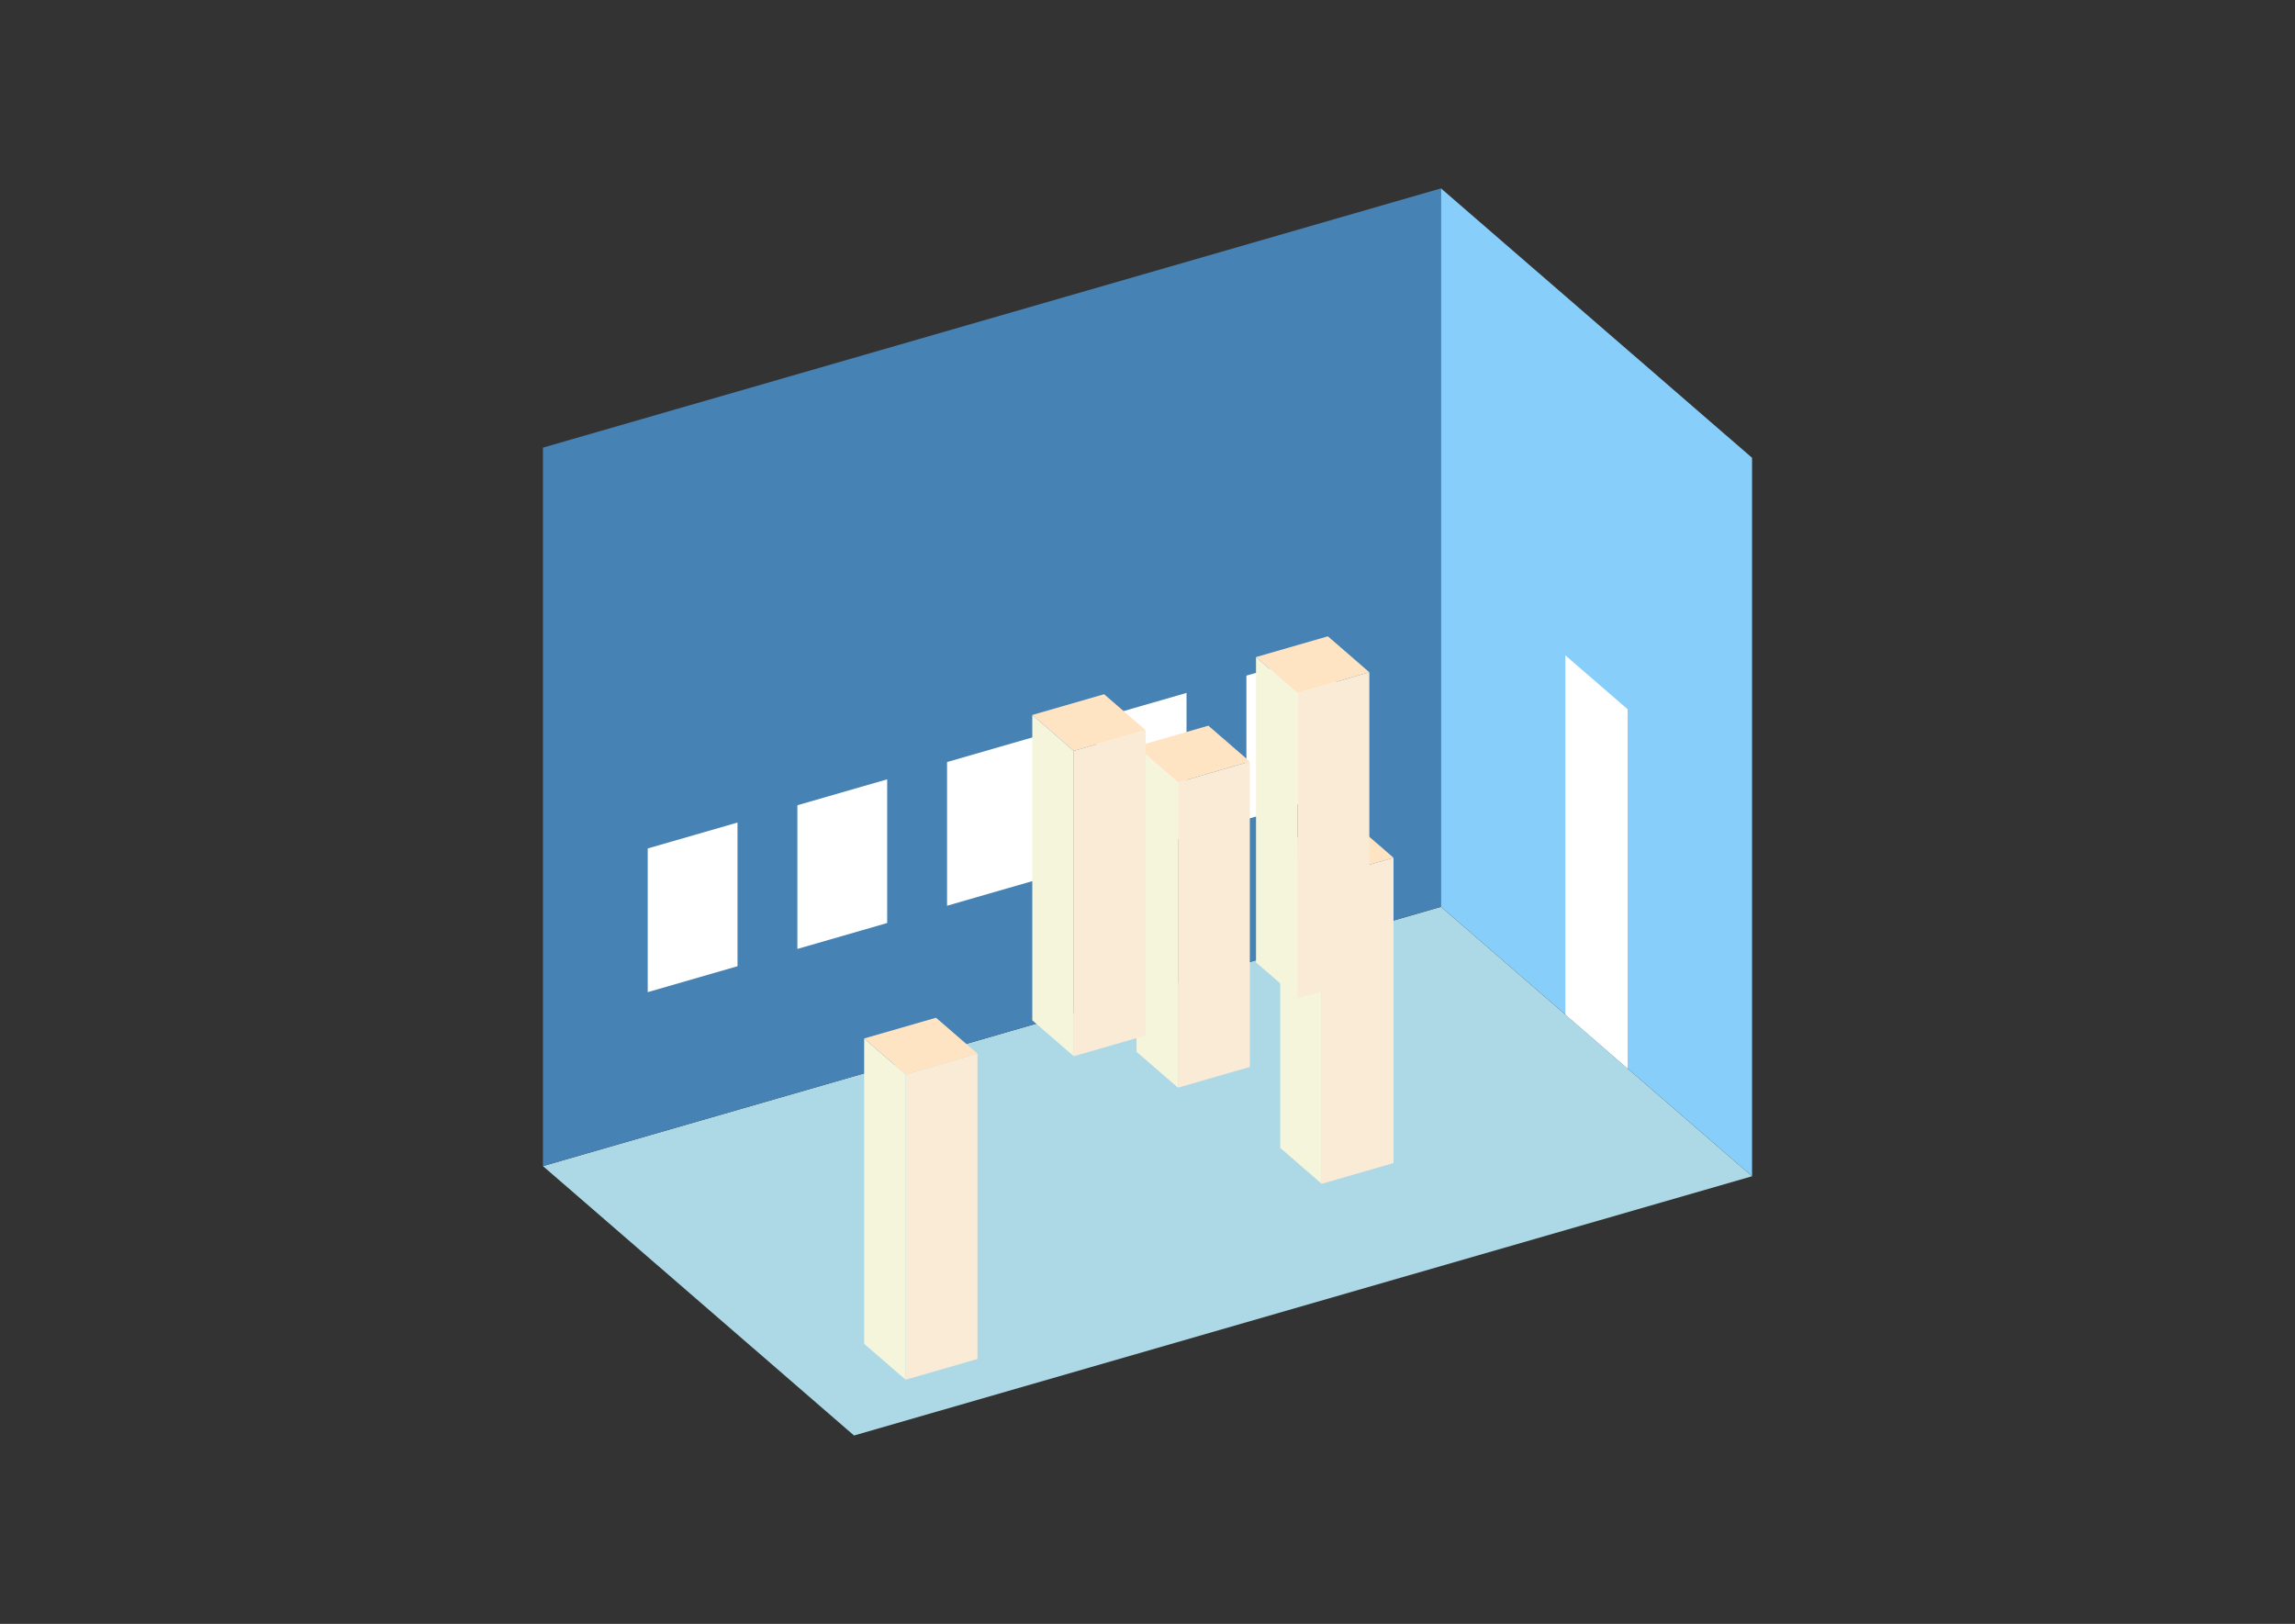 <?xml version="1.0" encoding="UTF-8"?>
<svg
  xmlns="http://www.w3.org/2000/svg"
  width="848"
  height="600"
  style="background-color:white"
>
  <rect width="100%" height="100%" fill="#333333" stroke="none"/>
  <polygon fill="lightblue" points="315.562,530.396 200.616,430.85 532.438,335.061 647.384,434.608" />
  <polygon fill="steelblue" points="200.616,430.85 200.616,165.392 532.438,69.604 532.438,335.061" />
  <polygon fill="lightskyblue" points="647.384,434.608 647.384,169.15 532.438,69.604 532.438,335.061" />
  <polygon fill="white" points="601.406,394.789 601.406,262.06 578.416,242.151 578.416,374.88" />
  <polygon fill="white" points="239.328,366.583 239.328,313.491 272.511,303.913 272.511,357.004" />
  <polygon fill="white" points="294.632,350.618 294.632,297.527 327.814,287.948 327.814,341.039" />
  <polygon fill="white" points="349.936,334.653 349.936,281.562 383.118,271.983 383.118,325.075" />
  <polygon fill="white" points="405.239,318.689 405.239,265.597 438.421,256.018 438.421,309.11" />
  <polygon fill="white" points="460.543,302.724 460.543,249.632 493.725,240.053 493.725,293.145" />
  <polygon fill="antiquewhite" points="488.356,437.402 488.356,324.582 514.902,316.919 514.902,429.739" />
  <polygon fill="beige" points="488.356,437.402 488.356,324.582 473.03,311.309 473.03,424.129" />
  <polygon fill="bisque" points="488.356,324.582 473.03,311.309 499.576,303.646 514.902,316.919" />
  <polygon fill="antiquewhite" points="334.63,509.791 334.63,396.972 361.176,389.308 361.176,502.128" />
  <polygon fill="beige" points="334.63,509.791 334.63,396.972 319.304,383.699 319.304,496.518" />
  <polygon fill="bisque" points="334.63,396.972 319.304,383.699 345.85,376.036 361.176,389.308" />
  <polygon fill="antiquewhite" points="479.42,368.864 479.42,256.045 505.966,248.382 505.966,361.201" />
  <polygon fill="beige" points="479.42,368.864 479.42,256.045 464.094,242.772 464.094,355.592" />
  <polygon fill="bisque" points="479.42,256.045 464.094,242.772 490.64,235.109 505.966,248.382" />
  <polygon fill="antiquewhite" points="435.265,401.881 435.265,289.061 461.811,281.398 461.811,394.218" />
  <polygon fill="beige" points="435.265,401.881 435.265,289.061 419.939,275.788 419.939,388.608" />
  <polygon fill="bisque" points="435.265,289.061 419.939,275.788 446.484,268.125 461.811,281.398" />
  <polygon fill="antiquewhite" points="396.756,390.259 396.756,277.44 423.301,269.777 423.301,382.596" />
  <polygon fill="beige" points="396.756,390.259 396.756,277.44 381.429,264.167 381.429,376.986" />
  <polygon fill="bisque" points="396.756,277.44 381.429,264.167 407.975,256.504 423.301,269.777" />
</svg>
